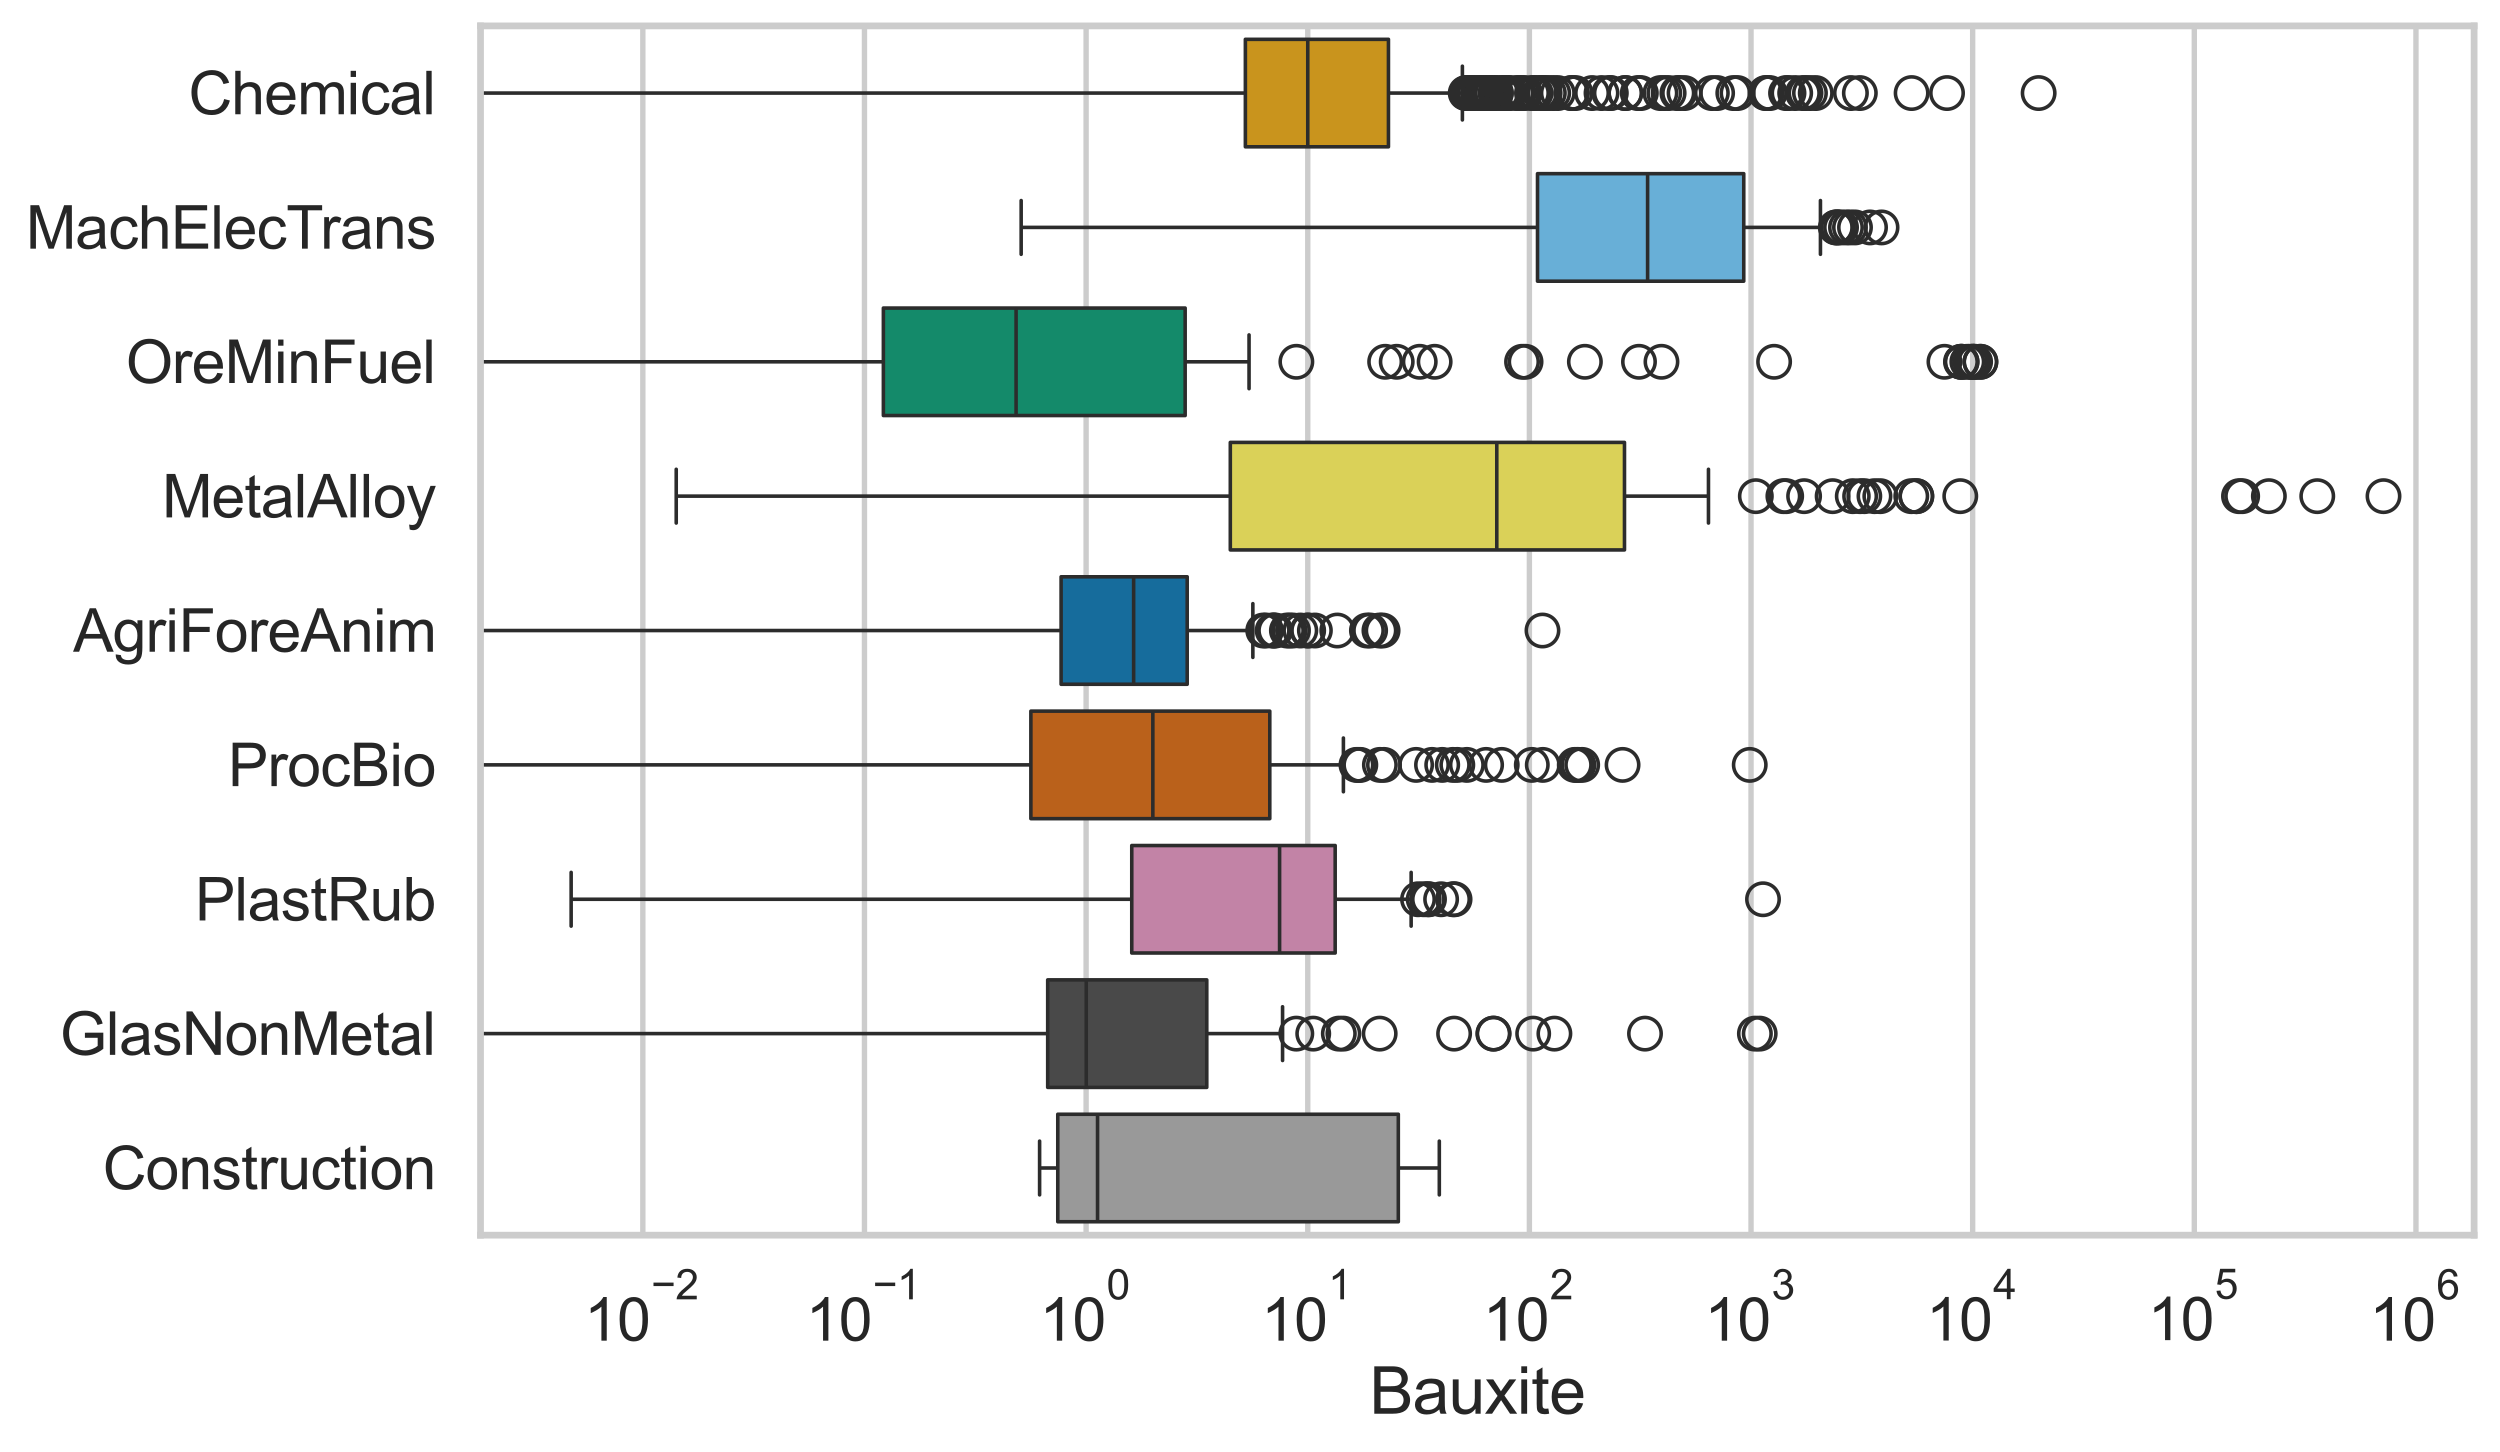 <?xml version="1.0" encoding="utf-8" standalone="no"?>
<!DOCTYPE svg PUBLIC "-//W3C//DTD SVG 1.1//EN"
  "http://www.w3.org/Graphics/SVG/1.1/DTD/svg11.dtd">
<svg xmlns:xlink="http://www.w3.org/1999/xlink" width="695.577pt" height="404.121pt" viewBox="0 0 695.577 404.121" xmlns="http://www.w3.org/2000/svg" version="1.1">
 <defs>
  <style type="text/css">*{stroke-linejoin: round; stroke-linecap: butt}</style>
 </defs>
 <g id="figure_1">
  <g id="patch_1">
   <path d="M 0 404.121 
L 695.577 404.121 
L 695.577 0 
L 0 0 
z
" style="fill: #ffffff"/>
  </g>
  <g id="axes_1">
   <g id="patch_2">
    <path d="M 133.697 343.665 
L 688.377 343.665 
L 688.377 7.2 
L 133.697 7.2 
z
" style="fill: #ffffff"/>
   </g>
   <g id="matplotlib.axis_1">
    <g id="xtick_1">
     <g id="line2d_1">
      <path d="M 178.856 343.665 
L 178.856 7.2 
" clip-path="url(#p5c5904e019)" style="fill: none; stroke: #cccccc; stroke-width: 1.5; stroke-linecap: round"/>
     </g>
     <g id="text_1">
      <!-- $\mathdefault{10^{-2}}$ -->
      <g style="fill: #262626" transform="translate(162.521 373.18) scale(0.165 -0.165)">
       <defs>
        <path id="ArialMT-31" d="M 2384 0 
L 1822 0 
L 1822 3584 
Q 1619 3391 1289 3197 
Q 959 3003 697 2906 
L 697 3450 
Q 1169 3672 1522 3987 
Q 1875 4303 2022 4600 
L 2384 4600 
L 2384 0 
z
" transform="scale(0.016)"/>
        <path id="ArialMT-30" d="M 266 2259 
Q 266 3072 433 3567 
Q 600 4063 929 4331 
Q 1259 4600 1759 4600 
Q 2128 4600 2406 4451 
Q 2684 4303 2865 4023 
Q 3047 3744 3150 3342 
Q 3253 2941 3253 2259 
Q 3253 1453 3087 958 
Q 2922 463 2592 192 
Q 2263 -78 1759 -78 
Q 1097 -78 719 397 
Q 266 969 266 2259 
z
M 844 2259 
Q 844 1131 1108 757 
Q 1372 384 1759 384 
Q 2147 384 2411 759 
Q 2675 1134 2675 2259 
Q 2675 3391 2411 3762 
Q 2147 4134 1753 4134 
Q 1366 4134 1134 3806 
Q 844 3388 844 2259 
z
" transform="scale(0.016)"/>
        <path id="ArialMT-2212" d="M 3381 1997 
L 356 1997 
L 356 2522 
L 3381 2522 
L 3381 1997 
z
" transform="scale(0.016)"/>
        <path id="ArialMT-32" d="M 3222 541 
L 3222 0 
L 194 0 
Q 188 203 259 391 
Q 375 700 629 1000 
Q 884 1300 1366 1694 
Q 2113 2306 2375 2664 
Q 2638 3022 2638 3341 
Q 2638 3675 2398 3904 
Q 2159 4134 1775 4134 
Q 1369 4134 1125 3890 
Q 881 3647 878 3216 
L 300 3275 
Q 359 3922 746 4261 
Q 1134 4600 1788 4600 
Q 2447 4600 2831 4234 
Q 3216 3869 3216 3328 
Q 3216 3053 3103 2787 
Q 2991 2522 2730 2228 
Q 2469 1934 1863 1422 
Q 1356 997 1212 845 
Q 1069 694 975 541 
L 3222 541 
z
" transform="scale(0.016)"/>
       </defs>
       <use xlink:href="#ArialMT-31" transform="translate(0 0.994)"/>
       <use xlink:href="#ArialMT-30" transform="translate(55.615 0.994)"/>
       <use xlink:href="#ArialMT-2212" transform="translate(112.973 70.688) scale(0.7)"/>
       <use xlink:href="#ArialMT-32" transform="translate(153.852 70.688) scale(0.7)"/>
      </g>
     </g>
    </g>
    <g id="xtick_2">
     <g id="line2d_2">
      <path d="M 240.522 343.665 
L 240.522 7.2 
" clip-path="url(#p5c5904e019)" style="fill: none; stroke: #cccccc; stroke-width: 1.5; stroke-linecap: round"/>
     </g>
     <g id="text_2">
      <!-- $\mathdefault{10^{-1}}$ -->
      <g style="fill: #262626" transform="translate(224.187 373.18) scale(0.165 -0.165)">
       <use xlink:href="#ArialMT-31" transform="translate(0 0.994)"/>
       <use xlink:href="#ArialMT-30" transform="translate(55.615 0.994)"/>
       <use xlink:href="#ArialMT-2212" transform="translate(112.973 70.688) scale(0.7)"/>
       <use xlink:href="#ArialMT-31" transform="translate(153.852 70.688) scale(0.7)"/>
      </g>
     </g>
    </g>
    <g id="xtick_3">
     <g id="line2d_3">
      <path d="M 302.189 343.665 
L 302.189 7.2 
" clip-path="url(#p5c5904e019)" style="fill: none; stroke: #cccccc; stroke-width: 1.5; stroke-linecap: round"/>
     </g>
     <g id="text_3">
      <!-- $\mathdefault{10^{0}}$ -->
      <g style="fill: #262626" transform="translate(289.237 373.18) scale(0.165 -0.165)">
       <use xlink:href="#ArialMT-31" transform="translate(0 0.994)"/>
       <use xlink:href="#ArialMT-30" transform="translate(55.615 0.994)"/>
       <use xlink:href="#ArialMT-30" transform="translate(112.973 70.688) scale(0.7)"/>
      </g>
     </g>
    </g>
    <g id="xtick_4">
     <g id="line2d_4">
      <path d="M 363.856 343.665 
L 363.856 7.2 
" clip-path="url(#p5c5904e019)" style="fill: none; stroke: #cccccc; stroke-width: 1.5; stroke-linecap: round"/>
     </g>
     <g id="text_4">
      <!-- $\mathdefault{10^{1}}$ -->
      <g style="fill: #262626" transform="translate(350.903 373.18) scale(0.165 -0.165)">
       <use xlink:href="#ArialMT-31" transform="translate(0 0.994)"/>
       <use xlink:href="#ArialMT-30" transform="translate(55.615 0.994)"/>
       <use xlink:href="#ArialMT-31" transform="translate(112.973 70.688) scale(0.7)"/>
      </g>
     </g>
    </g>
    <g id="xtick_5">
     <g id="line2d_5">
      <path d="M 425.523 343.665 
L 425.523 7.2 
" clip-path="url(#p5c5904e019)" style="fill: none; stroke: #cccccc; stroke-width: 1.5; stroke-linecap: round"/>
     </g>
     <g id="text_5">
      <!-- $\mathdefault{10^{2}}$ -->
      <g style="fill: #262626" transform="translate(412.57 373.18) scale(0.165 -0.165)">
       <use xlink:href="#ArialMT-31" transform="translate(0 0.994)"/>
       <use xlink:href="#ArialMT-30" transform="translate(55.615 0.994)"/>
       <use xlink:href="#ArialMT-32" transform="translate(112.973 70.688) scale(0.7)"/>
      </g>
     </g>
    </g>
    <g id="xtick_6">
     <g id="line2d_6">
      <path d="M 487.189 343.665 
L 487.189 7.2 
" clip-path="url(#p5c5904e019)" style="fill: none; stroke: #cccccc; stroke-width: 1.5; stroke-linecap: round"/>
     </g>
     <g id="text_6">
      <!-- $\mathdefault{10^{3}}$ -->
      <g style="fill: #262626" transform="translate(474.237 373.18) scale(0.165 -0.165)">
       <defs>
        <path id="ArialMT-33" d="M 269 1209 
L 831 1284 
Q 928 806 1161 595 
Q 1394 384 1728 384 
Q 2125 384 2398 659 
Q 2672 934 2672 1341 
Q 2672 1728 2419 1979 
Q 2166 2231 1775 2231 
Q 1616 2231 1378 2169 
L 1441 2663 
Q 1497 2656 1531 2656 
Q 1891 2656 2178 2843 
Q 2466 3031 2466 3422 
Q 2466 3731 2256 3934 
Q 2047 4138 1716 4138 
Q 1388 4138 1169 3931 
Q 950 3725 888 3313 
L 325 3413 
Q 428 3978 793 4289 
Q 1159 4600 1703 4600 
Q 2078 4600 2393 4439 
Q 2709 4278 2876 4000 
Q 3044 3722 3044 3409 
Q 3044 3113 2884 2869 
Q 2725 2625 2413 2481 
Q 2819 2388 3044 2092 
Q 3269 1797 3269 1353 
Q 3269 753 2831 336 
Q 2394 -81 1725 -81 
Q 1122 -81 723 278 
Q 325 638 269 1209 
z
" transform="scale(0.016)"/>
       </defs>
       <use xlink:href="#ArialMT-31" transform="translate(0 0.994)"/>
       <use xlink:href="#ArialMT-30" transform="translate(55.615 0.994)"/>
       <use xlink:href="#ArialMT-33" transform="translate(112.973 70.688) scale(0.7)"/>
      </g>
     </g>
    </g>
    <g id="xtick_7">
     <g id="line2d_7">
      <path d="M 548.856 343.665 
L 548.856 7.2 
" clip-path="url(#p5c5904e019)" style="fill: none; stroke: #cccccc; stroke-width: 1.5; stroke-linecap: round"/>
     </g>
     <g id="text_7">
      <!-- $\mathdefault{10^{4}}$ -->
      <g style="fill: #262626" transform="translate(535.904 373.015) scale(0.165 -0.165)">
       <defs>
        <path id="ArialMT-34" d="M 2069 0 
L 2069 1097 
L 81 1097 
L 81 1613 
L 2172 4581 
L 2631 4581 
L 2631 1613 
L 3250 1613 
L 3250 1097 
L 2631 1097 
L 2631 0 
L 2069 0 
z
M 2069 1613 
L 2069 3678 
L 634 1613 
L 2069 1613 
z
" transform="scale(0.016)"/>
       </defs>
       <use xlink:href="#ArialMT-31" transform="translate(0 0.202)"/>
       <use xlink:href="#ArialMT-30" transform="translate(55.615 0.202)"/>
       <use xlink:href="#ArialMT-34" transform="translate(112.973 69.895) scale(0.7)"/>
      </g>
     </g>
    </g>
    <g id="xtick_8">
     <g id="line2d_8">
      <path d="M 610.523 343.665 
L 610.523 7.2 
" clip-path="url(#p5c5904e019)" style="fill: none; stroke: #cccccc; stroke-width: 1.5; stroke-linecap: round"/>
     </g>
     <g id="text_8">
      <!-- $\mathdefault{10^{5}}$ -->
      <g style="fill: #262626" transform="translate(597.571 373.015) scale(0.165 -0.165)">
       <defs>
        <path id="ArialMT-35" d="M 266 1200 
L 856 1250 
Q 922 819 1161 601 
Q 1400 384 1738 384 
Q 2144 384 2425 690 
Q 2706 997 2706 1503 
Q 2706 1984 2436 2262 
Q 2166 2541 1728 2541 
Q 1456 2541 1237 2417 
Q 1019 2294 894 2097 
L 366 2166 
L 809 4519 
L 3088 4519 
L 3088 3981 
L 1259 3981 
L 1013 2750 
Q 1425 3038 1878 3038 
Q 2478 3038 2890 2622 
Q 3303 2206 3303 1553 
Q 3303 931 2941 478 
Q 2500 -78 1738 -78 
Q 1113 -78 717 272 
Q 322 622 266 1200 
z
" transform="scale(0.016)"/>
       </defs>
       <use xlink:href="#ArialMT-31" transform="translate(0 0.88)"/>
       <use xlink:href="#ArialMT-30" transform="translate(55.615 0.88)"/>
       <use xlink:href="#ArialMT-35" transform="translate(112.973 70.573) scale(0.7)"/>
      </g>
     </g>
    </g>
    <g id="xtick_9">
     <g id="line2d_9">
      <path d="M 672.19 343.665 
L 672.19 7.2 
" clip-path="url(#p5c5904e019)" style="fill: none; stroke: #cccccc; stroke-width: 1.5; stroke-linecap: round"/>
     </g>
     <g id="text_9">
      <!-- $\mathdefault{10^{6}}$ -->
      <g style="fill: #262626" transform="translate(659.237 373.18) scale(0.165 -0.165)">
       <defs>
        <path id="ArialMT-36" d="M 3184 3459 
L 2625 3416 
Q 2550 3747 2413 3897 
Q 2184 4138 1850 4138 
Q 1581 4138 1378 3988 
Q 1113 3794 959 3422 
Q 806 3050 800 2363 
Q 1003 2672 1297 2822 
Q 1591 2972 1913 2972 
Q 2475 2972 2870 2558 
Q 3266 2144 3266 1488 
Q 3266 1056 3080 686 
Q 2894 316 2569 119 
Q 2244 -78 1831 -78 
Q 1128 -78 684 439 
Q 241 956 241 2144 
Q 241 3472 731 4075 
Q 1159 4600 1884 4600 
Q 2425 4600 2770 4297 
Q 3116 3994 3184 3459 
z
M 888 1484 
Q 888 1194 1011 928 
Q 1134 663 1356 523 
Q 1578 384 1822 384 
Q 2178 384 2434 671 
Q 2691 959 2691 1453 
Q 2691 1928 2437 2201 
Q 2184 2475 1800 2475 
Q 1419 2475 1153 2201 
Q 888 1928 888 1484 
z
" transform="scale(0.016)"/>
       </defs>
       <use xlink:href="#ArialMT-31" transform="translate(0 0.994)"/>
       <use xlink:href="#ArialMT-30" transform="translate(55.615 0.994)"/>
       <use xlink:href="#ArialMT-36" transform="translate(112.973 70.688) scale(0.7)"/>
      </g>
     </g>
    </g>
    <g id="xtick_10"/>
    <g id="xtick_11"/>
    <g id="xtick_12"/>
    <g id="xtick_13"/>
    <g id="xtick_14"/>
    <g id="xtick_15"/>
    <g id="xtick_16"/>
    <g id="xtick_17"/>
    <g id="xtick_18"/>
    <g id="xtick_19"/>
    <g id="xtick_20"/>
    <g id="xtick_21"/>
    <g id="xtick_22"/>
    <g id="xtick_23"/>
    <g id="xtick_24"/>
    <g id="xtick_25"/>
    <g id="xtick_26"/>
    <g id="xtick_27"/>
    <g id="xtick_28"/>
    <g id="xtick_29"/>
    <g id="xtick_30"/>
    <g id="xtick_31"/>
    <g id="xtick_32"/>
    <g id="xtick_33"/>
    <g id="xtick_34"/>
    <g id="xtick_35"/>
    <g id="xtick_36"/>
    <g id="xtick_37"/>
    <g id="xtick_38"/>
    <g id="xtick_39"/>
    <g id="xtick_40"/>
    <g id="xtick_41"/>
    <g id="xtick_42"/>
    <g id="xtick_43"/>
    <g id="xtick_44"/>
    <g id="xtick_45"/>
    <g id="xtick_46"/>
    <g id="xtick_47"/>
    <g id="xtick_48"/>
    <g id="xtick_49"/>
    <g id="xtick_50"/>
    <g id="xtick_51"/>
    <g id="xtick_52"/>
    <g id="xtick_53"/>
    <g id="xtick_54"/>
    <g id="xtick_55"/>
    <g id="xtick_56"/>
    <g id="xtick_57"/>
    <g id="xtick_58"/>
    <g id="xtick_59"/>
    <g id="xtick_60"/>
    <g id="xtick_61"/>
    <g id="xtick_62"/>
    <g id="xtick_63"/>
    <g id="xtick_64"/>
    <g id="xtick_65"/>
    <g id="xtick_66"/>
    <g id="xtick_67"/>
    <g id="xtick_68"/>
    <g id="xtick_69"/>
    <g id="xtick_70"/>
    <g id="xtick_71"/>
    <g id="xtick_72"/>
    <g id="xtick_73"/>
    <g id="xtick_74"/>
    <g id="xtick_75"/>
    <g id="xtick_76"/>
    <g id="xtick_77"/>
    <g id="xtick_78"/>
    <g id="xtick_79"/>
    <g id="xtick_80"/>
    <g id="xtick_81"/>
    <g id="text_10">
     <!-- Bauxite -->
     <g style="fill: #262626" transform="translate(381.019 393.344) scale(0.18 -0.18)">
      <defs>
       <path id="ArialMT-42" d="M 469 0 
L 469 4581 
L 2188 4581 
Q 2713 4581 3030 4442 
Q 3347 4303 3526 4014 
Q 3706 3725 3706 3409 
Q 3706 3116 3547 2856 
Q 3388 2597 3066 2438 
Q 3481 2316 3704 2022 
Q 3928 1728 3928 1328 
Q 3928 1006 3792 729 
Q 3656 453 3456 303 
Q 3256 153 2954 76 
Q 2653 0 2216 0 
L 469 0 
z
M 1075 2656 
L 2066 2656 
Q 2469 2656 2644 2709 
Q 2875 2778 2992 2937 
Q 3109 3097 3109 3338 
Q 3109 3566 3000 3739 
Q 2891 3913 2687 3977 
Q 2484 4041 1991 4041 
L 1075 4041 
L 1075 2656 
z
M 1075 541 
L 2216 541 
Q 2509 541 2628 563 
Q 2838 600 2978 687 
Q 3119 775 3209 942 
Q 3300 1109 3300 1328 
Q 3300 1584 3169 1773 
Q 3038 1963 2805 2039 
Q 2572 2116 2134 2116 
L 1075 2116 
L 1075 541 
z
" transform="scale(0.016)"/>
       <path id="ArialMT-61" d="M 2588 409 
Q 2275 144 1986 34 
Q 1697 -75 1366 -75 
Q 819 -75 525 192 
Q 231 459 231 875 
Q 231 1119 342 1320 
Q 453 1522 633 1644 
Q 813 1766 1038 1828 
Q 1203 1872 1538 1913 
Q 2219 1994 2541 2106 
Q 2544 2222 2544 2253 
Q 2544 2597 2384 2738 
Q 2169 2928 1744 2928 
Q 1347 2928 1158 2789 
Q 969 2650 878 2297 
L 328 2372 
Q 403 2725 575 2942 
Q 747 3159 1072 3276 
Q 1397 3394 1825 3394 
Q 2250 3394 2515 3294 
Q 2781 3194 2906 3042 
Q 3031 2891 3081 2659 
Q 3109 2516 3109 2141 
L 3109 1391 
Q 3109 606 3145 398 
Q 3181 191 3288 0 
L 2700 0 
Q 2613 175 2588 409 
z
M 2541 1666 
Q 2234 1541 1622 1453 
Q 1275 1403 1131 1340 
Q 988 1278 909 1158 
Q 831 1038 831 891 
Q 831 666 1001 516 
Q 1172 366 1500 366 
Q 1825 366 2078 508 
Q 2331 650 2450 897 
Q 2541 1088 2541 1459 
L 2541 1666 
z
" transform="scale(0.016)"/>
       <path id="ArialMT-75" d="M 2597 0 
L 2597 488 
Q 2209 -75 1544 -75 
Q 1250 -75 995 37 
Q 741 150 617 320 
Q 494 491 444 738 
Q 409 903 409 1263 
L 409 3319 
L 972 3319 
L 972 1478 
Q 972 1038 1006 884 
Q 1059 663 1231 536 
Q 1403 409 1656 409 
Q 1909 409 2131 539 
Q 2353 669 2445 892 
Q 2538 1116 2538 1541 
L 2538 3319 
L 3100 3319 
L 3100 0 
L 2597 0 
z
" transform="scale(0.016)"/>
       <path id="ArialMT-78" d="M 47 0 
L 1259 1725 
L 138 3319 
L 841 3319 
L 1350 2541 
Q 1494 2319 1581 2169 
Q 1719 2375 1834 2534 
L 2394 3319 
L 3066 3319 
L 1919 1756 
L 3153 0 
L 2463 0 
L 1781 1031 
L 1600 1309 
L 728 0 
L 47 0 
z
" transform="scale(0.016)"/>
       <path id="ArialMT-69" d="M 425 3934 
L 425 4581 
L 988 4581 
L 988 3934 
L 425 3934 
z
M 425 0 
L 425 3319 
L 988 3319 
L 988 0 
L 425 0 
z
" transform="scale(0.016)"/>
       <path id="ArialMT-74" d="M 1650 503 
L 1731 6 
Q 1494 -44 1306 -44 
Q 1000 -44 831 53 
Q 663 150 594 308 
Q 525 466 525 972 
L 525 2881 
L 113 2881 
L 113 3319 
L 525 3319 
L 525 4141 
L 1084 4478 
L 1084 3319 
L 1650 3319 
L 1650 2881 
L 1084 2881 
L 1084 941 
Q 1084 700 1114 631 
Q 1144 563 1211 522 
Q 1278 481 1403 481 
Q 1497 481 1650 503 
z
" transform="scale(0.016)"/>
       <path id="ArialMT-65" d="M 2694 1069 
L 3275 997 
Q 3138 488 2766 206 
Q 2394 -75 1816 -75 
Q 1088 -75 661 373 
Q 234 822 234 1631 
Q 234 2469 665 2931 
Q 1097 3394 1784 3394 
Q 2450 3394 2872 2941 
Q 3294 2488 3294 1666 
Q 3294 1616 3291 1516 
L 816 1516 
Q 847 969 1125 678 
Q 1403 388 1819 388 
Q 2128 388 2347 550 
Q 2566 713 2694 1069 
z
M 847 1978 
L 2700 1978 
Q 2663 2397 2488 2606 
Q 2219 2931 1791 2931 
Q 1403 2931 1139 2672 
Q 875 2413 847 1978 
z
" transform="scale(0.016)"/>
      </defs>
      <use xlink:href="#ArialMT-42"/>
      <use xlink:href="#ArialMT-61" transform="translate(66.699 0)"/>
      <use xlink:href="#ArialMT-75" transform="translate(122.314 0)"/>
      <use xlink:href="#ArialMT-78" transform="translate(177.93 0)"/>
      <use xlink:href="#ArialMT-69" transform="translate(227.93 0)"/>
      <use xlink:href="#ArialMT-74" transform="translate(250.146 0)"/>
      <use xlink:href="#ArialMT-65" transform="translate(277.93 0)"/>
     </g>
    </g>
   </g>
   <g id="matplotlib.axis_2">
    <g id="ytick_1">
     <g id="text_11">
      <!-- Chemical -->
      <g style="fill: #262626" transform="translate(52.428 31.798) scale(0.165 -0.165)">
       <defs>
        <path id="ArialMT-43" d="M 3763 1606 
L 4369 1453 
Q 4178 706 3683 314 
Q 3188 -78 2472 -78 
Q 1731 -78 1267 223 
Q 803 525 561 1097 
Q 319 1669 319 2325 
Q 319 3041 592 3573 
Q 866 4106 1370 4382 
Q 1875 4659 2481 4659 
Q 3169 4659 3637 4309 
Q 4106 3959 4291 3325 
L 3694 3184 
Q 3534 3684 3231 3912 
Q 2928 4141 2469 4141 
Q 1941 4141 1586 3887 
Q 1231 3634 1087 3207 
Q 944 2781 944 2328 
Q 944 1744 1114 1308 
Q 1284 872 1643 656 
Q 2003 441 2422 441 
Q 2931 441 3284 734 
Q 3638 1028 3763 1606 
z
" transform="scale(0.016)"/>
        <path id="ArialMT-68" d="M 422 0 
L 422 4581 
L 984 4581 
L 984 2938 
Q 1378 3394 1978 3394 
Q 2347 3394 2619 3248 
Q 2891 3103 3008 2847 
Q 3125 2591 3125 2103 
L 3125 0 
L 2563 0 
L 2563 2103 
Q 2563 2525 2380 2717 
Q 2197 2909 1863 2909 
Q 1613 2909 1392 2779 
Q 1172 2650 1078 2428 
Q 984 2206 984 1816 
L 984 0 
L 422 0 
z
" transform="scale(0.016)"/>
        <path id="ArialMT-6d" d="M 422 0 
L 422 3319 
L 925 3319 
L 925 2853 
Q 1081 3097 1340 3245 
Q 1600 3394 1931 3394 
Q 2300 3394 2536 3241 
Q 2772 3088 2869 2813 
Q 3263 3394 3894 3394 
Q 4388 3394 4653 3120 
Q 4919 2847 4919 2278 
L 4919 0 
L 4359 0 
L 4359 2091 
Q 4359 2428 4304 2576 
Q 4250 2725 4106 2815 
Q 3963 2906 3769 2906 
Q 3419 2906 3187 2673 
Q 2956 2441 2956 1928 
L 2956 0 
L 2394 0 
L 2394 2156 
Q 2394 2531 2256 2718 
Q 2119 2906 1806 2906 
Q 1569 2906 1367 2781 
Q 1166 2656 1075 2415 
Q 984 2175 984 1722 
L 984 0 
L 422 0 
z
" transform="scale(0.016)"/>
        <path id="ArialMT-63" d="M 2588 1216 
L 3141 1144 
Q 3050 572 2676 248 
Q 2303 -75 1759 -75 
Q 1078 -75 664 370 
Q 250 816 250 1647 
Q 250 2184 428 2587 
Q 606 2991 970 3192 
Q 1334 3394 1763 3394 
Q 2303 3394 2647 3120 
Q 2991 2847 3088 2344 
L 2541 2259 
Q 2463 2594 2264 2762 
Q 2066 2931 1784 2931 
Q 1359 2931 1093 2626 
Q 828 2322 828 1663 
Q 828 994 1084 691 
Q 1341 388 1753 388 
Q 2084 388 2306 591 
Q 2528 794 2588 1216 
z
" transform="scale(0.016)"/>
        <path id="ArialMT-6c" d="M 409 0 
L 409 4581 
L 972 4581 
L 972 0 
L 409 0 
z
" transform="scale(0.016)"/>
       </defs>
       <use xlink:href="#ArialMT-43"/>
       <use xlink:href="#ArialMT-68" transform="translate(72.217 0)"/>
       <use xlink:href="#ArialMT-65" transform="translate(127.832 0)"/>
       <use xlink:href="#ArialMT-6d" transform="translate(183.447 0)"/>
       <use xlink:href="#ArialMT-69" transform="translate(266.748 0)"/>
       <use xlink:href="#ArialMT-63" transform="translate(288.965 0)"/>
       <use xlink:href="#ArialMT-61" transform="translate(338.965 0)"/>
       <use xlink:href="#ArialMT-6c" transform="translate(394.58 0)"/>
      </g>
     </g>
    </g>
    <g id="ytick_2">
     <g id="text_12">
      <!-- MachElecTrans -->
      <g style="fill: #262626" transform="translate(7.2 69.183) scale(0.165 -0.165)">
       <defs>
        <path id="ArialMT-4d" d="M 475 0 
L 475 4581 
L 1388 4581 
L 2472 1338 
Q 2622 884 2691 659 
Q 2769 909 2934 1394 
L 4031 4581 
L 4847 4581 
L 4847 0 
L 4263 0 
L 4263 3834 
L 2931 0 
L 2384 0 
L 1059 3900 
L 1059 0 
L 475 0 
z
" transform="scale(0.016)"/>
        <path id="ArialMT-45" d="M 506 0 
L 506 4581 
L 3819 4581 
L 3819 4041 
L 1113 4041 
L 1113 2638 
L 3647 2638 
L 3647 2100 
L 1113 2100 
L 1113 541 
L 3925 541 
L 3925 0 
L 506 0 
z
" transform="scale(0.016)"/>
        <path id="ArialMT-54" d="M 1659 0 
L 1659 4041 
L 150 4041 
L 150 4581 
L 3781 4581 
L 3781 4041 
L 2266 4041 
L 2266 0 
L 1659 0 
z
" transform="scale(0.016)"/>
        <path id="ArialMT-72" d="M 416 0 
L 416 3319 
L 922 3319 
L 922 2816 
Q 1116 3169 1280 3281 
Q 1444 3394 1641 3394 
Q 1925 3394 2219 3213 
L 2025 2691 
Q 1819 2813 1613 2813 
Q 1428 2813 1281 2702 
Q 1134 2591 1072 2394 
Q 978 2094 978 1738 
L 978 0 
L 416 0 
z
" transform="scale(0.016)"/>
        <path id="ArialMT-6e" d="M 422 0 
L 422 3319 
L 928 3319 
L 928 2847 
Q 1294 3394 1984 3394 
Q 2284 3394 2536 3286 
Q 2788 3178 2913 3003 
Q 3038 2828 3088 2588 
Q 3119 2431 3119 2041 
L 3119 0 
L 2556 0 
L 2556 2019 
Q 2556 2363 2490 2533 
Q 2425 2703 2258 2804 
Q 2091 2906 1866 2906 
Q 1506 2906 1245 2678 
Q 984 2450 984 1813 
L 984 0 
L 422 0 
z
" transform="scale(0.016)"/>
        <path id="ArialMT-73" d="M 197 991 
L 753 1078 
Q 800 744 1014 566 
Q 1228 388 1613 388 
Q 2000 388 2187 545 
Q 2375 703 2375 916 
Q 2375 1106 2209 1216 
Q 2094 1291 1634 1406 
Q 1016 1563 777 1677 
Q 538 1791 414 1992 
Q 291 2194 291 2438 
Q 291 2659 392 2848 
Q 494 3038 669 3163 
Q 800 3259 1026 3326 
Q 1253 3394 1513 3394 
Q 1903 3394 2198 3281 
Q 2494 3169 2634 2976 
Q 2775 2784 2828 2463 
L 2278 2388 
Q 2241 2644 2061 2787 
Q 1881 2931 1553 2931 
Q 1166 2931 1000 2803 
Q 834 2675 834 2503 
Q 834 2394 903 2306 
Q 972 2216 1119 2156 
Q 1203 2125 1616 2013 
Q 2213 1853 2448 1751 
Q 2684 1650 2818 1456 
Q 2953 1263 2953 975 
Q 2953 694 2789 445 
Q 2625 197 2315 61 
Q 2006 -75 1616 -75 
Q 969 -75 630 194 
Q 291 463 197 991 
z
" transform="scale(0.016)"/>
       </defs>
       <use xlink:href="#ArialMT-4d"/>
       <use xlink:href="#ArialMT-61" transform="translate(83.301 0)"/>
       <use xlink:href="#ArialMT-63" transform="translate(138.916 0)"/>
       <use xlink:href="#ArialMT-68" transform="translate(188.916 0)"/>
       <use xlink:href="#ArialMT-45" transform="translate(244.531 0)"/>
       <use xlink:href="#ArialMT-6c" transform="translate(311.23 0)"/>
       <use xlink:href="#ArialMT-65" transform="translate(333.447 0)"/>
       <use xlink:href="#ArialMT-63" transform="translate(389.062 0)"/>
       <use xlink:href="#ArialMT-54" transform="translate(439.062 0)"/>
       <use xlink:href="#ArialMT-72" transform="translate(496.396 0)"/>
       <use xlink:href="#ArialMT-61" transform="translate(529.697 0)"/>
       <use xlink:href="#ArialMT-6e" transform="translate(585.312 0)"/>
       <use xlink:href="#ArialMT-73" transform="translate(640.928 0)"/>
      </g>
     </g>
    </g>
    <g id="ytick_3">
     <g id="text_13">
      <!-- OreMinFuel -->
      <g style="fill: #262626" transform="translate(35.013 106.568) scale(0.165 -0.165)">
       <defs>
        <path id="ArialMT-4f" d="M 309 2231 
Q 309 3372 921 4017 
Q 1534 4663 2503 4663 
Q 3138 4663 3647 4359 
Q 4156 4056 4423 3514 
Q 4691 2972 4691 2284 
Q 4691 1588 4409 1038 
Q 4128 488 3612 205 
Q 3097 -78 2500 -78 
Q 1853 -78 1343 234 
Q 834 547 571 1087 
Q 309 1628 309 2231 
z
M 934 2222 
Q 934 1394 1379 917 
Q 1825 441 2497 441 
Q 3181 441 3623 922 
Q 4066 1403 4066 2288 
Q 4066 2847 3877 3264 
Q 3688 3681 3323 3911 
Q 2959 4141 2506 4141 
Q 1863 4141 1398 3698 
Q 934 3256 934 2222 
z
" transform="scale(0.016)"/>
        <path id="ArialMT-46" d="M 525 0 
L 525 4581 
L 3616 4581 
L 3616 4041 
L 1131 4041 
L 1131 2622 
L 3281 2622 
L 3281 2081 
L 1131 2081 
L 1131 0 
L 525 0 
z
" transform="scale(0.016)"/>
       </defs>
       <use xlink:href="#ArialMT-4f"/>
       <use xlink:href="#ArialMT-72" transform="translate(77.783 0)"/>
       <use xlink:href="#ArialMT-65" transform="translate(111.084 0)"/>
       <use xlink:href="#ArialMT-4d" transform="translate(166.699 0)"/>
       <use xlink:href="#ArialMT-69" transform="translate(250 0)"/>
       <use xlink:href="#ArialMT-6e" transform="translate(272.217 0)"/>
       <use xlink:href="#ArialMT-46" transform="translate(327.832 0)"/>
       <use xlink:href="#ArialMT-75" transform="translate(388.916 0)"/>
       <use xlink:href="#ArialMT-65" transform="translate(444.531 0)"/>
       <use xlink:href="#ArialMT-6c" transform="translate(500.146 0)"/>
      </g>
     </g>
    </g>
    <g id="ytick_4">
     <g id="text_14">
      <!-- MetalAlloy -->
      <g style="fill: #262626" transform="translate(45.088 143.953) scale(0.165 -0.165)">
       <defs>
        <path id="ArialMT-41" d="M -9 0 
L 1750 4581 
L 2403 4581 
L 4278 0 
L 3588 0 
L 3053 1388 
L 1138 1388 
L 634 0 
L -9 0 
z
M 1313 1881 
L 2866 1881 
L 2388 3150 
Q 2169 3728 2063 4100 
Q 1975 3659 1816 3225 
L 1313 1881 
z
" transform="scale(0.016)"/>
        <path id="ArialMT-6f" d="M 213 1659 
Q 213 2581 725 3025 
Q 1153 3394 1769 3394 
Q 2453 3394 2887 2945 
Q 3322 2497 3322 1706 
Q 3322 1066 3130 698 
Q 2938 331 2570 128 
Q 2203 -75 1769 -75 
Q 1072 -75 642 372 
Q 213 819 213 1659 
z
M 791 1659 
Q 791 1022 1069 705 
Q 1347 388 1769 388 
Q 2188 388 2466 706 
Q 2744 1025 2744 1678 
Q 2744 2294 2464 2611 
Q 2184 2928 1769 2928 
Q 1347 2928 1069 2612 
Q 791 2297 791 1659 
z
" transform="scale(0.016)"/>
        <path id="ArialMT-79" d="M 397 -1278 
L 334 -750 
Q 519 -800 656 -800 
Q 844 -800 956 -737 
Q 1069 -675 1141 -563 
Q 1194 -478 1313 -144 
Q 1328 -97 1363 -6 
L 103 3319 
L 709 3319 
L 1400 1397 
Q 1534 1031 1641 628 
Q 1738 1016 1872 1384 
L 2581 3319 
L 3144 3319 
L 1881 -56 
Q 1678 -603 1566 -809 
Q 1416 -1088 1222 -1217 
Q 1028 -1347 759 -1347 
Q 597 -1347 397 -1278 
z
" transform="scale(0.016)"/>
       </defs>
       <use xlink:href="#ArialMT-4d"/>
       <use xlink:href="#ArialMT-65" transform="translate(83.301 0)"/>
       <use xlink:href="#ArialMT-74" transform="translate(138.916 0)"/>
       <use xlink:href="#ArialMT-61" transform="translate(166.699 0)"/>
       <use xlink:href="#ArialMT-6c" transform="translate(222.314 0)"/>
       <use xlink:href="#ArialMT-41" transform="translate(244.531 0)"/>
       <use xlink:href="#ArialMT-6c" transform="translate(311.23 0)"/>
       <use xlink:href="#ArialMT-6c" transform="translate(333.447 0)"/>
       <use xlink:href="#ArialMT-6f" transform="translate(355.664 0)"/>
       <use xlink:href="#ArialMT-79" transform="translate(411.279 0)"/>
      </g>
     </g>
    </g>
    <g id="ytick_5">
     <g id="text_15">
      <!-- AgriForeAnim -->
      <g style="fill: #262626" transform="translate(20.341 181.337) scale(0.165 -0.165)">
       <defs>
        <path id="ArialMT-67" d="M 319 -275 
L 866 -356 
Q 900 -609 1056 -725 
Q 1266 -881 1628 -881 
Q 2019 -881 2231 -725 
Q 2444 -569 2519 -288 
Q 2563 -116 2559 434 
Q 2191 0 1641 0 
Q 956 0 581 494 
Q 206 988 206 1678 
Q 206 2153 378 2554 
Q 550 2956 876 3175 
Q 1203 3394 1644 3394 
Q 2231 3394 2613 2919 
L 2613 3319 
L 3131 3319 
L 3131 450 
Q 3131 -325 2973 -648 
Q 2816 -972 2473 -1159 
Q 2131 -1347 1631 -1347 
Q 1038 -1347 672 -1080 
Q 306 -813 319 -275 
z
M 784 1719 
Q 784 1066 1043 766 
Q 1303 466 1694 466 
Q 2081 466 2343 764 
Q 2606 1063 2606 1700 
Q 2606 2309 2336 2618 
Q 2066 2928 1684 2928 
Q 1309 2928 1046 2623 
Q 784 2319 784 1719 
z
" transform="scale(0.016)"/>
       </defs>
       <use xlink:href="#ArialMT-41"/>
       <use xlink:href="#ArialMT-67" transform="translate(66.699 0)"/>
       <use xlink:href="#ArialMT-72" transform="translate(122.314 0)"/>
       <use xlink:href="#ArialMT-69" transform="translate(155.615 0)"/>
       <use xlink:href="#ArialMT-46" transform="translate(177.832 0)"/>
       <use xlink:href="#ArialMT-6f" transform="translate(238.916 0)"/>
       <use xlink:href="#ArialMT-72" transform="translate(294.531 0)"/>
       <use xlink:href="#ArialMT-65" transform="translate(327.832 0)"/>
       <use xlink:href="#ArialMT-41" transform="translate(383.447 0)"/>
       <use xlink:href="#ArialMT-6e" transform="translate(450.146 0)"/>
       <use xlink:href="#ArialMT-69" transform="translate(505.762 0)"/>
       <use xlink:href="#ArialMT-6d" transform="translate(527.979 0)"/>
      </g>
     </g>
    </g>
    <g id="ytick_6">
     <g id="text_16">
      <!-- ProcBio -->
      <g style="fill: #262626" transform="translate(63.424 218.722) scale(0.165 -0.165)">
       <defs>
        <path id="ArialMT-50" d="M 494 0 
L 494 4581 
L 2222 4581 
Q 2678 4581 2919 4538 
Q 3256 4481 3484 4323 
Q 3713 4166 3852 3881 
Q 3991 3597 3991 3256 
Q 3991 2672 3619 2267 
Q 3247 1863 2275 1863 
L 1100 1863 
L 1100 0 
L 494 0 
z
M 1100 2403 
L 2284 2403 
Q 2872 2403 3119 2622 
Q 3366 2841 3366 3238 
Q 3366 3525 3220 3729 
Q 3075 3934 2838 4000 
Q 2684 4041 2272 4041 
L 1100 4041 
L 1100 2403 
z
" transform="scale(0.016)"/>
       </defs>
       <use xlink:href="#ArialMT-50"/>
       <use xlink:href="#ArialMT-72" transform="translate(66.699 0)"/>
       <use xlink:href="#ArialMT-6f" transform="translate(100 0)"/>
       <use xlink:href="#ArialMT-63" transform="translate(155.615 0)"/>
       <use xlink:href="#ArialMT-42" transform="translate(205.615 0)"/>
       <use xlink:href="#ArialMT-69" transform="translate(272.314 0)"/>
       <use xlink:href="#ArialMT-6f" transform="translate(294.531 0)"/>
      </g>
     </g>
    </g>
    <g id="ytick_7">
     <g id="text_17">
      <!-- PlastRub -->
      <g style="fill: #262626" transform="translate(54.248 256.107) scale(0.165 -0.165)">
       <defs>
        <path id="ArialMT-52" d="M 503 0 
L 503 4581 
L 2534 4581 
Q 3147 4581 3465 4457 
Q 3784 4334 3975 4021 
Q 4166 3709 4166 3331 
Q 4166 2844 3850 2509 
Q 3534 2175 2875 2084 
Q 3116 1969 3241 1856 
Q 3506 1613 3744 1247 
L 4541 0 
L 3778 0 
L 3172 953 
Q 2906 1366 2734 1584 
Q 2563 1803 2427 1890 
Q 2291 1978 2150 2013 
Q 2047 2034 1813 2034 
L 1109 2034 
L 1109 0 
L 503 0 
z
M 1109 2559 
L 2413 2559 
Q 2828 2559 3062 2645 
Q 3297 2731 3419 2920 
Q 3541 3109 3541 3331 
Q 3541 3656 3305 3865 
Q 3069 4075 2559 4075 
L 1109 4075 
L 1109 2559 
z
" transform="scale(0.016)"/>
        <path id="ArialMT-62" d="M 941 0 
L 419 0 
L 419 4581 
L 981 4581 
L 981 2947 
Q 1338 3394 1891 3394 
Q 2197 3394 2470 3270 
Q 2744 3147 2920 2923 
Q 3097 2700 3197 2384 
Q 3297 2069 3297 1709 
Q 3297 856 2875 390 
Q 2453 -75 1863 -75 
Q 1275 -75 941 416 
L 941 0 
z
M 934 1684 
Q 934 1088 1097 822 
Q 1363 388 1816 388 
Q 2184 388 2453 708 
Q 2722 1028 2722 1663 
Q 2722 2313 2464 2622 
Q 2206 2931 1841 2931 
Q 1472 2931 1203 2611 
Q 934 2291 934 1684 
z
" transform="scale(0.016)"/>
       </defs>
       <use xlink:href="#ArialMT-50"/>
       <use xlink:href="#ArialMT-6c" transform="translate(66.699 0)"/>
       <use xlink:href="#ArialMT-61" transform="translate(88.916 0)"/>
       <use xlink:href="#ArialMT-73" transform="translate(144.531 0)"/>
       <use xlink:href="#ArialMT-74" transform="translate(194.531 0)"/>
       <use xlink:href="#ArialMT-52" transform="translate(222.314 0)"/>
       <use xlink:href="#ArialMT-75" transform="translate(294.531 0)"/>
       <use xlink:href="#ArialMT-62" transform="translate(350.146 0)"/>
      </g>
     </g>
    </g>
    <g id="ytick_8">
     <g id="text_18">
      <!-- GlasNonMetal -->
      <g style="fill: #262626" transform="translate(16.659 293.492) scale(0.165 -0.165)">
       <defs>
        <path id="ArialMT-47" d="M 2638 1797 
L 2638 2334 
L 4578 2338 
L 4578 638 
Q 4131 281 3656 101 
Q 3181 -78 2681 -78 
Q 2006 -78 1454 211 
Q 903 500 622 1047 
Q 341 1594 341 2269 
Q 341 2938 620 3517 
Q 900 4097 1425 4378 
Q 1950 4659 2634 4659 
Q 3131 4659 3532 4498 
Q 3934 4338 4162 4050 
Q 4391 3763 4509 3300 
L 3963 3150 
Q 3859 3500 3706 3700 
Q 3553 3900 3268 4020 
Q 2984 4141 2638 4141 
Q 2222 4141 1919 4014 
Q 1616 3888 1430 3681 
Q 1244 3475 1141 3228 
Q 966 2803 966 2306 
Q 966 1694 1177 1281 
Q 1388 869 1791 669 
Q 2194 469 2647 469 
Q 3041 469 3416 620 
Q 3791 772 3984 944 
L 3984 1797 
L 2638 1797 
z
" transform="scale(0.016)"/>
        <path id="ArialMT-4e" d="M 488 0 
L 488 4581 
L 1109 4581 
L 3516 984 
L 3516 4581 
L 4097 4581 
L 4097 0 
L 3475 0 
L 1069 3600 
L 1069 0 
L 488 0 
z
" transform="scale(0.016)"/>
       </defs>
       <use xlink:href="#ArialMT-47"/>
       <use xlink:href="#ArialMT-6c" transform="translate(77.783 0)"/>
       <use xlink:href="#ArialMT-61" transform="translate(100 0)"/>
       <use xlink:href="#ArialMT-73" transform="translate(155.615 0)"/>
       <use xlink:href="#ArialMT-4e" transform="translate(205.615 0)"/>
       <use xlink:href="#ArialMT-6f" transform="translate(277.832 0)"/>
       <use xlink:href="#ArialMT-6e" transform="translate(333.447 0)"/>
       <use xlink:href="#ArialMT-4d" transform="translate(389.062 0)"/>
       <use xlink:href="#ArialMT-65" transform="translate(472.363 0)"/>
       <use xlink:href="#ArialMT-74" transform="translate(527.979 0)"/>
       <use xlink:href="#ArialMT-61" transform="translate(555.762 0)"/>
       <use xlink:href="#ArialMT-6c" transform="translate(611.377 0)"/>
      </g>
     </g>
    </g>
    <g id="ytick_9">
     <g id="text_19">
      <!-- Construction -->
      <g style="fill: #262626" transform="translate(28.575 330.877) scale(0.165 -0.165)">
       <use xlink:href="#ArialMT-43"/>
       <use xlink:href="#ArialMT-6f" transform="translate(72.217 0)"/>
       <use xlink:href="#ArialMT-6e" transform="translate(127.832 0)"/>
       <use xlink:href="#ArialMT-73" transform="translate(183.447 0)"/>
       <use xlink:href="#ArialMT-74" transform="translate(233.447 0)"/>
       <use xlink:href="#ArialMT-72" transform="translate(261.23 0)"/>
       <use xlink:href="#ArialMT-75" transform="translate(294.531 0)"/>
       <use xlink:href="#ArialMT-63" transform="translate(350.146 0)"/>
       <use xlink:href="#ArialMT-74" transform="translate(400.146 0)"/>
       <use xlink:href="#ArialMT-69" transform="translate(427.93 0)"/>
       <use xlink:href="#ArialMT-6f" transform="translate(450.146 0)"/>
       <use xlink:href="#ArialMT-6e" transform="translate(505.762 0)"/>
      </g>
     </g>
    </g>
   </g>
   <g id="patch_3">
    <path d="M 346.501 10.938 
L 346.501 40.846 
L 386.309 40.846 
L 386.309 10.938 
L 346.501 10.938 
z
" clip-path="url(#p5c5904e019)" style="fill: #c9941d; stroke: #2c2c2c; stroke-linejoin: miter"/>
   </g>
   <g id="line2d_10">
    <path d="M 346.501 25.892 
L -1 25.892 
" clip-path="url(#p5c5904e019)" style="fill: none; stroke: #2c2c2c"/>
   </g>
   <g id="line2d_11">
    <path d="M 386.309 25.892 
L 406.881 25.892 
" clip-path="url(#p5c5904e019)" style="fill: none; stroke: #2c2c2c"/>
   </g>
   <g id="line2d_12">
    <path clip-path="url(#p5c5904e019)" style="fill: none; stroke: #2c2c2c; stroke-linecap: round"/>
   </g>
   <g id="line2d_13">
    <path d="M 406.881 18.415 
L 406.881 33.369 
" clip-path="url(#p5c5904e019)" style="fill: none; stroke: #2c2c2c; stroke-linecap: round"/>
   </g>
   <g id="line2d_14">
    <defs>
     <path id="ma59a7795d8" d="M 0 4.5 
C 1.193 4.5 2.338 4.026 3.182 3.182 
C 4.026 2.338 4.5 1.193 4.5 0 
C 4.5 -1.193 4.026 -2.338 3.182 -3.182 
C 2.338 -4.026 1.193 -4.5 0 -4.5 
C -1.193 -4.5 -2.338 -4.026 -3.182 -3.182 
C -4.026 -2.338 -4.5 -1.193 -4.5 0 
C -4.5 1.193 -4.026 2.338 -3.182 3.182 
C -2.338 4.026 -1.193 4.5 0 4.5 
z
" style="stroke: #2c2c2c"/>
    </defs>
    <g clip-path="url(#p5c5904e019)">
     <use xlink:href="#ma59a7795d8" x="476.285" y="25.892" style="fill-opacity: 0; stroke: #2c2c2c"/>
     <use xlink:href="#ma59a7795d8" x="408.073" y="25.892" style="fill-opacity: 0; stroke: #2c2c2c"/>
     <use xlink:href="#ma59a7795d8" x="491.252" y="25.892" style="fill-opacity: 0; stroke: #2c2c2c"/>
     <use xlink:href="#ma59a7795d8" x="409.071" y="25.892" style="fill-opacity: 0; stroke: #2c2c2c"/>
     <use xlink:href="#ma59a7795d8" x="514.984" y="25.892" style="fill-opacity: 0; stroke: #2c2c2c"/>
     <use xlink:href="#ma59a7795d8" x="461.986" y="25.892" style="fill-opacity: 0; stroke: #2c2c2c"/>
     <use xlink:href="#ma59a7795d8" x="428.476" y="25.892" style="fill-opacity: 0; stroke: #2c2c2c"/>
     <use xlink:href="#ma59a7795d8" x="437.379" y="25.892" style="fill-opacity: 0; stroke: #2c2c2c"/>
     <use xlink:href="#ma59a7795d8" x="418.563" y="25.892" style="fill-opacity: 0; stroke: #2c2c2c"/>
     <use xlink:href="#ma59a7795d8" x="418.369" y="25.892" style="fill-opacity: 0; stroke: #2c2c2c"/>
     <use xlink:href="#ma59a7795d8" x="411.973" y="25.892" style="fill-opacity: 0; stroke: #2c2c2c"/>
     <use xlink:href="#ma59a7795d8" x="421.952" y="25.892" style="fill-opacity: 0; stroke: #2c2c2c"/>
     <use xlink:href="#ma59a7795d8" x="447.748" y="25.892" style="fill-opacity: 0; stroke: #2c2c2c"/>
     <use xlink:href="#ma59a7795d8" x="412.286" y="25.892" style="fill-opacity: 0; stroke: #2c2c2c"/>
     <use xlink:href="#ma59a7795d8" x="466.704" y="25.892" style="fill-opacity: 0; stroke: #2c2c2c"/>
     <use xlink:href="#ma59a7795d8" x="482.26" y="25.892" style="fill-opacity: 0; stroke: #2c2c2c"/>
     <use xlink:href="#ma59a7795d8" x="433.423" y="25.892" style="fill-opacity: 0; stroke: #2c2c2c"/>
     <use xlink:href="#ma59a7795d8" x="417.696" y="25.892" style="fill-opacity: 0; stroke: #2c2c2c"/>
     <use xlink:href="#ma59a7795d8" x="407.803" y="25.892" style="fill-opacity: 0; stroke: #2c2c2c"/>
     <use xlink:href="#ma59a7795d8" x="416.232" y="25.892" style="fill-opacity: 0; stroke: #2c2c2c"/>
     <use xlink:href="#ma59a7795d8" x="567.214" y="25.892" style="fill-opacity: 0; stroke: #2c2c2c"/>
     <use xlink:href="#ma59a7795d8" x="412.511" y="25.892" style="fill-opacity: 0; stroke: #2c2c2c"/>
     <use xlink:href="#ma59a7795d8" x="413.635" y="25.892" style="fill-opacity: 0; stroke: #2c2c2c"/>
     <use xlink:href="#ma59a7795d8" x="410.355" y="25.892" style="fill-opacity: 0; stroke: #2c2c2c"/>
     <use xlink:href="#ma59a7795d8" x="492.415" y="25.892" style="fill-opacity: 0; stroke: #2c2c2c"/>
     <use xlink:href="#ma59a7795d8" x="414.798" y="25.892" style="fill-opacity: 0; stroke: #2c2c2c"/>
     <use xlink:href="#ma59a7795d8" x="426.242" y="25.892" style="fill-opacity: 0; stroke: #2c2c2c"/>
     <use xlink:href="#ma59a7795d8" x="429.45" y="25.892" style="fill-opacity: 0; stroke: #2c2c2c"/>
     <use xlink:href="#ma59a7795d8" x="483.416" y="25.892" style="fill-opacity: 0; stroke: #2c2c2c"/>
     <use xlink:href="#ma59a7795d8" x="409.319" y="25.892" style="fill-opacity: 0; stroke: #2c2c2c"/>
     <use xlink:href="#ma59a7795d8" x="409.805" y="25.892" style="fill-opacity: 0; stroke: #2c2c2c"/>
     <use xlink:href="#ma59a7795d8" x="463.068" y="25.892" style="fill-opacity: 0; stroke: #2c2c2c"/>
     <use xlink:href="#ma59a7795d8" x="455.678" y="25.892" style="fill-opacity: 0; stroke: #2c2c2c"/>
     <use xlink:href="#ma59a7795d8" x="456.526" y="25.892" style="fill-opacity: 0; stroke: #2c2c2c"/>
     <use xlink:href="#ma59a7795d8" x="413.003" y="25.892" style="fill-opacity: 0; stroke: #2c2c2c"/>
     <use xlink:href="#ma59a7795d8" x="496.935" y="25.892" style="fill-opacity: 0; stroke: #2c2c2c"/>
     <use xlink:href="#ma59a7795d8" x="468.693" y="25.892" style="fill-opacity: 0; stroke: #2c2c2c"/>
     <use xlink:href="#ma59a7795d8" x="409.006" y="25.892" style="fill-opacity: 0; stroke: #2c2c2c"/>
     <use xlink:href="#ma59a7795d8" x="429.127" y="25.892" style="fill-opacity: 0; stroke: #2c2c2c"/>
     <use xlink:href="#ma59a7795d8" x="499.475" y="25.892" style="fill-opacity: 0; stroke: #2c2c2c"/>
     <use xlink:href="#ma59a7795d8" x="420.011" y="25.892" style="fill-opacity: 0; stroke: #2c2c2c"/>
     <use xlink:href="#ma59a7795d8" x="422.567" y="25.892" style="fill-opacity: 0; stroke: #2c2c2c"/>
     <use xlink:href="#ma59a7795d8" x="531.868" y="25.892" style="fill-opacity: 0; stroke: #2c2c2c"/>
     <use xlink:href="#ma59a7795d8" x="437.147" y="25.892" style="fill-opacity: 0; stroke: #2c2c2c"/>
     <use xlink:href="#ma59a7795d8" x="464.265" y="25.892" style="fill-opacity: 0; stroke: #2c2c2c"/>
     <use xlink:href="#ma59a7795d8" x="502.351" y="25.892" style="fill-opacity: 0; stroke: #2c2c2c"/>
     <use xlink:href="#ma59a7795d8" x="491.587" y="25.892" style="fill-opacity: 0; stroke: #2c2c2c"/>
     <use xlink:href="#ma59a7795d8" x="408.764" y="25.892" style="fill-opacity: 0; stroke: #2c2c2c"/>
     <use xlink:href="#ma59a7795d8" x="414.345" y="25.892" style="fill-opacity: 0; stroke: #2c2c2c"/>
     <use xlink:href="#ma59a7795d8" x="432.15" y="25.892" style="fill-opacity: 0; stroke: #2c2c2c"/>
     <use xlink:href="#ma59a7795d8" x="442.955" y="25.892" style="fill-opacity: 0; stroke: #2c2c2c"/>
     <use xlink:href="#ma59a7795d8" x="423.492" y="25.892" style="fill-opacity: 0; stroke: #2c2c2c"/>
     <use xlink:href="#ma59a7795d8" x="477.751" y="25.892" style="fill-opacity: 0; stroke: #2c2c2c"/>
     <use xlink:href="#ma59a7795d8" x="438.366" y="25.892" style="fill-opacity: 0; stroke: #2c2c2c"/>
     <use xlink:href="#ma59a7795d8" x="505.194" y="25.892" style="fill-opacity: 0; stroke: #2c2c2c"/>
     <use xlink:href="#ma59a7795d8" x="452.2" y="25.892" style="fill-opacity: 0; stroke: #2c2c2c"/>
     <use xlink:href="#ma59a7795d8" x="430.938" y="25.892" style="fill-opacity: 0; stroke: #2c2c2c"/>
     <use xlink:href="#ma59a7795d8" x="412.515" y="25.892" style="fill-opacity: 0; stroke: #2c2c2c"/>
     <use xlink:href="#ma59a7795d8" x="415.144" y="25.892" style="fill-opacity: 0; stroke: #2c2c2c"/>
     <use xlink:href="#ma59a7795d8" x="424.196" y="25.892" style="fill-opacity: 0; stroke: #2c2c2c"/>
     <use xlink:href="#ma59a7795d8" x="411.3" y="25.892" style="fill-opacity: 0; stroke: #2c2c2c"/>
     <use xlink:href="#ma59a7795d8" x="408.146" y="25.892" style="fill-opacity: 0; stroke: #2c2c2c"/>
     <use xlink:href="#ma59a7795d8" x="497.612" y="25.892" style="fill-opacity: 0; stroke: #2c2c2c"/>
     <use xlink:href="#ma59a7795d8" x="501.611" y="25.892" style="fill-opacity: 0; stroke: #2c2c2c"/>
     <use xlink:href="#ma59a7795d8" x="419.248" y="25.892" style="fill-opacity: 0; stroke: #2c2c2c"/>
     <use xlink:href="#ma59a7795d8" x="416.101" y="25.892" style="fill-opacity: 0; stroke: #2c2c2c"/>
     <use xlink:href="#ma59a7795d8" x="503.588" y="25.892" style="fill-opacity: 0; stroke: #2c2c2c"/>
     <use xlink:href="#ma59a7795d8" x="448.178" y="25.892" style="fill-opacity: 0; stroke: #2c2c2c"/>
     <use xlink:href="#ma59a7795d8" x="419.452" y="25.892" style="fill-opacity: 0; stroke: #2c2c2c"/>
     <use xlink:href="#ma59a7795d8" x="429.764" y="25.892" style="fill-opacity: 0; stroke: #2c2c2c"/>
     <use xlink:href="#ma59a7795d8" x="517.464" y="25.892" style="fill-opacity: 0; stroke: #2c2c2c"/>
     <use xlink:href="#ma59a7795d8" x="427.266" y="25.892" style="fill-opacity: 0; stroke: #2c2c2c"/>
     <use xlink:href="#ma59a7795d8" x="409.595" y="25.892" style="fill-opacity: 0; stroke: #2c2c2c"/>
     <use xlink:href="#ma59a7795d8" x="467.175" y="25.892" style="fill-opacity: 0; stroke: #2c2c2c"/>
     <use xlink:href="#ma59a7795d8" x="426.753" y="25.892" style="fill-opacity: 0; stroke: #2c2c2c"/>
     <use xlink:href="#ma59a7795d8" x="541.723" y="25.892" style="fill-opacity: 0; stroke: #2c2c2c"/>
     <use xlink:href="#ma59a7795d8" x="445.594" y="25.892" style="fill-opacity: 0; stroke: #2c2c2c"/>
     <use xlink:href="#ma59a7795d8" x="452.227" y="25.892" style="fill-opacity: 0; stroke: #2c2c2c"/>
    </g>
   </g>
   <g id="patch_4">
    <path d="M 427.784 48.323 
L 427.784 78.231 
L 485.166 78.231 
L 485.166 48.323 
L 427.784 48.323 
z
" clip-path="url(#p5c5904e019)" style="fill: #68afd7; stroke: #2c2c2c; stroke-linejoin: miter"/>
   </g>
   <g id="line2d_15">
    <path d="M 427.784 63.277 
L 284.119 63.277 
" clip-path="url(#p5c5904e019)" style="fill: none; stroke: #2c2c2c"/>
   </g>
   <g id="line2d_16">
    <path d="M 485.166 63.277 
L 506.503 63.277 
" clip-path="url(#p5c5904e019)" style="fill: none; stroke: #2c2c2c"/>
   </g>
   <g id="line2d_17">
    <path d="M 284.119 55.8 
L 284.119 70.754 
" clip-path="url(#p5c5904e019)" style="fill: none; stroke: #2c2c2c; stroke-linecap: round"/>
   </g>
   <g id="line2d_18">
    <path d="M 506.503 55.8 
L 506.503 70.754 
" clip-path="url(#p5c5904e019)" style="fill: none; stroke: #2c2c2c; stroke-linecap: round"/>
   </g>
   <g id="line2d_19">
    <g clip-path="url(#p5c5904e019)">
     <use xlink:href="#ma59a7795d8" x="516.117" y="63.277" style="fill-opacity: 0; stroke: #2c2c2c"/>
     <use xlink:href="#ma59a7795d8" x="523.503" y="63.277" style="fill-opacity: 0; stroke: #2c2c2c"/>
     <use xlink:href="#ma59a7795d8" x="513.61" y="63.277" style="fill-opacity: 0; stroke: #2c2c2c"/>
     <use xlink:href="#ma59a7795d8" x="512.232" y="63.277" style="fill-opacity: 0; stroke: #2c2c2c"/>
     <use xlink:href="#ma59a7795d8" x="511.37" y="63.277" style="fill-opacity: 0; stroke: #2c2c2c"/>
     <use xlink:href="#ma59a7795d8" x="520.299" y="63.277" style="fill-opacity: 0; stroke: #2c2c2c"/>
     <use xlink:href="#ma59a7795d8" x="510.934" y="63.277" style="fill-opacity: 0; stroke: #2c2c2c"/>
     <use xlink:href="#ma59a7795d8" x="514.72" y="63.277" style="fill-opacity: 0; stroke: #2c2c2c"/>
     <use xlink:href="#ma59a7795d8" x="510.799" y="63.277" style="fill-opacity: 0; stroke: #2c2c2c"/>
    </g>
   </g>
   <g id="patch_5">
    <path d="M 245.783 85.708 
L 245.783 115.616 
L 329.747 115.616 
L 329.747 85.708 
L 245.783 85.708 
z
" clip-path="url(#p5c5904e019)" style="fill: #148a6a; stroke: #2c2c2c; stroke-linejoin: miter"/>
   </g>
   <g id="line2d_20">
    <path d="M 245.783 100.662 
L -1 100.662 
" clip-path="url(#p5c5904e019)" style="fill: none; stroke: #2c2c2c"/>
   </g>
   <g id="line2d_21">
    <path d="M 329.747 100.662 
L 347.524 100.662 
" clip-path="url(#p5c5904e019)" style="fill: none; stroke: #2c2c2c"/>
   </g>
   <g id="line2d_22">
    <path clip-path="url(#p5c5904e019)" style="fill: none; stroke: #2c2c2c; stroke-linecap: round"/>
   </g>
   <g id="line2d_23">
    <path d="M 347.524 93.185 
L 347.524 108.139 
" clip-path="url(#p5c5904e019)" style="fill: none; stroke: #2c2c2c; stroke-linecap: round"/>
   </g>
   <g id="line2d_24">
    <g clip-path="url(#p5c5904e019)">
     <use xlink:href="#ma59a7795d8" x="547.374" y="100.662" style="fill-opacity: 0; stroke: #2c2c2c"/>
     <use xlink:href="#ma59a7795d8" x="388.608" y="100.662" style="fill-opacity: 0; stroke: #2c2c2c"/>
     <use xlink:href="#ma59a7795d8" x="440.964" y="100.662" style="fill-opacity: 0; stroke: #2c2c2c"/>
     <use xlink:href="#ma59a7795d8" x="360.689" y="100.662" style="fill-opacity: 0; stroke: #2c2c2c"/>
     <use xlink:href="#ma59a7795d8" x="545.767" y="100.662" style="fill-opacity: 0; stroke: #2c2c2c"/>
     <use xlink:href="#ma59a7795d8" x="549.053" y="100.662" style="fill-opacity: 0; stroke: #2c2c2c"/>
     <use xlink:href="#ma59a7795d8" x="545.599" y="100.662" style="fill-opacity: 0; stroke: #2c2c2c"/>
     <use xlink:href="#ma59a7795d8" x="549.053" y="100.662" style="fill-opacity: 0; stroke: #2c2c2c"/>
     <use xlink:href="#ma59a7795d8" x="548.823" y="100.662" style="fill-opacity: 0; stroke: #2c2c2c"/>
     <use xlink:href="#ma59a7795d8" x="541.004" y="100.662" style="fill-opacity: 0; stroke: #2c2c2c"/>
     <use xlink:href="#ma59a7795d8" x="462.269" y="100.662" style="fill-opacity: 0; stroke: #2c2c2c"/>
     <use xlink:href="#ma59a7795d8" x="545.776" y="100.662" style="fill-opacity: 0; stroke: #2c2c2c"/>
     <use xlink:href="#ma59a7795d8" x="456.015" y="100.662" style="fill-opacity: 0; stroke: #2c2c2c"/>
     <use xlink:href="#ma59a7795d8" x="424.452" y="100.662" style="fill-opacity: 0; stroke: #2c2c2c"/>
     <use xlink:href="#ma59a7795d8" x="399.162" y="100.662" style="fill-opacity: 0; stroke: #2c2c2c"/>
     <use xlink:href="#ma59a7795d8" x="423.481" y="100.662" style="fill-opacity: 0; stroke: #2c2c2c"/>
     <use xlink:href="#ma59a7795d8" x="548.212" y="100.662" style="fill-opacity: 0; stroke: #2c2c2c"/>
     <use xlink:href="#ma59a7795d8" x="385.394" y="100.662" style="fill-opacity: 0; stroke: #2c2c2c"/>
     <use xlink:href="#ma59a7795d8" x="549.539" y="100.662" style="fill-opacity: 0; stroke: #2c2c2c"/>
     <use xlink:href="#ma59a7795d8" x="493.612" y="100.662" style="fill-opacity: 0; stroke: #2c2c2c"/>
     <use xlink:href="#ma59a7795d8" x="551.013" y="100.662" style="fill-opacity: 0; stroke: #2c2c2c"/>
     <use xlink:href="#ma59a7795d8" x="395.012" y="100.662" style="fill-opacity: 0; stroke: #2c2c2c"/>
     <use xlink:href="#ma59a7795d8" x="551.013" y="100.662" style="fill-opacity: 0; stroke: #2c2c2c"/>
    </g>
   </g>
   <g id="patch_6">
    <path d="M 342.309 123.093 
L 342.309 153.001 
L 451.98 153.001 
L 451.98 123.093 
L 342.309 123.093 
z
" clip-path="url(#p5c5904e019)" style="fill: #dad158; stroke: #2c2c2c; stroke-linejoin: miter"/>
   </g>
   <g id="line2d_25">
    <path d="M 342.309 138.047 
L 188.147 138.047 
" clip-path="url(#p5c5904e019)" style="fill: none; stroke: #2c2c2c"/>
   </g>
   <g id="line2d_26">
    <path d="M 451.98 138.047 
L 475.349 138.047 
" clip-path="url(#p5c5904e019)" style="fill: none; stroke: #2c2c2c"/>
   </g>
   <g id="line2d_27">
    <path d="M 188.147 130.57 
L 188.147 145.524 
" clip-path="url(#p5c5904e019)" style="fill: none; stroke: #2c2c2c; stroke-linecap: round"/>
   </g>
   <g id="line2d_28">
    <path d="M 475.349 130.57 
L 475.349 145.524 
" clip-path="url(#p5c5904e019)" style="fill: none; stroke: #2c2c2c; stroke-linecap: round"/>
   </g>
   <g id="line2d_29">
    <g clip-path="url(#p5c5904e019)">
     <use xlink:href="#ma59a7795d8" x="488.526" y="138.047" style="fill-opacity: 0; stroke: #2c2c2c"/>
     <use xlink:href="#ma59a7795d8" x="663.164" y="138.047" style="fill-opacity: 0; stroke: #2c2c2c"/>
     <use xlink:href="#ma59a7795d8" x="631.268" y="138.047" style="fill-opacity: 0; stroke: #2c2c2c"/>
     <use xlink:href="#ma59a7795d8" x="531.776" y="138.047" style="fill-opacity: 0; stroke: #2c2c2c"/>
     <use xlink:href="#ma59a7795d8" x="515.497" y="138.047" style="fill-opacity: 0; stroke: #2c2c2c"/>
     <use xlink:href="#ma59a7795d8" x="496.193" y="138.047" style="fill-opacity: 0; stroke: #2c2c2c"/>
     <use xlink:href="#ma59a7795d8" x="622.957" y="138.047" style="fill-opacity: 0; stroke: #2c2c2c"/>
     <use xlink:href="#ma59a7795d8" x="545.409" y="138.047" style="fill-opacity: 0; stroke: #2c2c2c"/>
     <use xlink:href="#ma59a7795d8" x="517.546" y="138.047" style="fill-opacity: 0; stroke: #2c2c2c"/>
     <use xlink:href="#ma59a7795d8" x="521.539" y="138.047" style="fill-opacity: 0; stroke: #2c2c2c"/>
     <use xlink:href="#ma59a7795d8" x="523.16" y="138.047" style="fill-opacity: 0; stroke: #2c2c2c"/>
     <use xlink:href="#ma59a7795d8" x="623.838" y="138.047" style="fill-opacity: 0; stroke: #2c2c2c"/>
     <use xlink:href="#ma59a7795d8" x="509.895" y="138.047" style="fill-opacity: 0; stroke: #2c2c2c"/>
     <use xlink:href="#ma59a7795d8" x="533.204" y="138.047" style="fill-opacity: 0; stroke: #2c2c2c"/>
     <use xlink:href="#ma59a7795d8" x="496.969" y="138.047" style="fill-opacity: 0; stroke: #2c2c2c"/>
     <use xlink:href="#ma59a7795d8" x="501.956" y="138.047" style="fill-opacity: 0; stroke: #2c2c2c"/>
     <use xlink:href="#ma59a7795d8" x="533.169" y="138.047" style="fill-opacity: 0; stroke: #2c2c2c"/>
     <use xlink:href="#ma59a7795d8" x="644.734" y="138.047" style="fill-opacity: 0; stroke: #2c2c2c"/>
     <use xlink:href="#ma59a7795d8" x="518.709" y="138.047" style="fill-opacity: 0; stroke: #2c2c2c"/>
    </g>
   </g>
   <g id="patch_7">
    <path d="M 295.232 160.478 
L 295.232 190.386 
L 330.313 190.386 
L 330.313 160.478 
L 295.232 160.478 
z
" clip-path="url(#p5c5904e019)" style="fill: #166c9c; stroke: #2c2c2c; stroke-linejoin: miter"/>
   </g>
   <g id="line2d_30">
    <path d="M 295.232 175.432 
L -1 175.432 
" clip-path="url(#p5c5904e019)" style="fill: none; stroke: #2c2c2c"/>
   </g>
   <g id="line2d_31">
    <path d="M 330.313 175.432 
L 348.583 175.432 
" clip-path="url(#p5c5904e019)" style="fill: none; stroke: #2c2c2c"/>
   </g>
   <g id="line2d_32">
    <path clip-path="url(#p5c5904e019)" style="fill: none; stroke: #2c2c2c; stroke-linecap: round"/>
   </g>
   <g id="line2d_33">
    <path d="M 348.583 167.955 
L 348.583 182.909 
" clip-path="url(#p5c5904e019)" style="fill: none; stroke: #2c2c2c; stroke-linecap: round"/>
   </g>
   <g id="line2d_34">
    <g clip-path="url(#p5c5904e019)">
     <use xlink:href="#ma59a7795d8" x="363.971" y="175.432" style="fill-opacity: 0; stroke: #2c2c2c"/>
     <use xlink:href="#ma59a7795d8" x="358.052" y="175.432" style="fill-opacity: 0; stroke: #2c2c2c"/>
     <use xlink:href="#ma59a7795d8" x="384.676" y="175.432" style="fill-opacity: 0; stroke: #2c2c2c"/>
     <use xlink:href="#ma59a7795d8" x="358.815" y="175.432" style="fill-opacity: 0; stroke: #2c2c2c"/>
     <use xlink:href="#ma59a7795d8" x="365.842" y="175.432" style="fill-opacity: 0; stroke: #2c2c2c"/>
     <use xlink:href="#ma59a7795d8" x="361.792" y="175.432" style="fill-opacity: 0; stroke: #2c2c2c"/>
     <use xlink:href="#ma59a7795d8" x="381.211" y="175.432" style="fill-opacity: 0; stroke: #2c2c2c"/>
     <use xlink:href="#ma59a7795d8" x="352.27" y="175.432" style="fill-opacity: 0; stroke: #2c2c2c"/>
     <use xlink:href="#ma59a7795d8" x="383.804" y="175.432" style="fill-opacity: 0; stroke: #2c2c2c"/>
     <use xlink:href="#ma59a7795d8" x="429.165" y="175.432" style="fill-opacity: 0; stroke: #2c2c2c"/>
     <use xlink:href="#ma59a7795d8" x="354.809" y="175.432" style="fill-opacity: 0; stroke: #2c2c2c"/>
     <use xlink:href="#ma59a7795d8" x="372.072" y="175.432" style="fill-opacity: 0; stroke: #2c2c2c"/>
     <use xlink:href="#ma59a7795d8" x="351.473" y="175.432" style="fill-opacity: 0; stroke: #2c2c2c"/>
     <use xlink:href="#ma59a7795d8" x="380.32" y="175.432" style="fill-opacity: 0; stroke: #2c2c2c"/>
     <use xlink:href="#ma59a7795d8" x="354.09" y="175.432" style="fill-opacity: 0; stroke: #2c2c2c"/>
     <use xlink:href="#ma59a7795d8" x="359.747" y="175.432" style="fill-opacity: 0; stroke: #2c2c2c"/>
     <use xlink:href="#ma59a7795d8" x="354.366" y="175.432" style="fill-opacity: 0; stroke: #2c2c2c"/>
     <use xlink:href="#ma59a7795d8" x="363.804" y="175.432" style="fill-opacity: 0; stroke: #2c2c2c"/>
    </g>
   </g>
   <g id="patch_8">
    <path d="M 286.82 197.863 
L 286.82 227.771 
L 353.293 227.771 
L 353.293 197.863 
L 286.82 197.863 
z
" clip-path="url(#p5c5904e019)" style="fill: #ba611b; stroke: #2c2c2c; stroke-linejoin: miter"/>
   </g>
   <g id="line2d_35">
    <path d="M 286.82 212.817 
L -1 212.817 
" clip-path="url(#p5c5904e019)" style="fill: none; stroke: #2c2c2c"/>
   </g>
   <g id="line2d_36">
    <path d="M 353.293 212.817 
L 373.775 212.817 
" clip-path="url(#p5c5904e019)" style="fill: none; stroke: #2c2c2c"/>
   </g>
   <g id="line2d_37">
    <path clip-path="url(#p5c5904e019)" style="fill: none; stroke: #2c2c2c; stroke-linecap: round"/>
   </g>
   <g id="line2d_38">
    <path d="M 373.775 205.34 
L 373.775 220.294 
" clip-path="url(#p5c5904e019)" style="fill: none; stroke: #2c2c2c; stroke-linecap: round"/>
   </g>
   <g id="line2d_39">
    <g clip-path="url(#p5c5904e019)">
     <use xlink:href="#ma59a7795d8" x="486.831" y="212.817" style="fill-opacity: 0; stroke: #2c2c2c"/>
     <use xlink:href="#ma59a7795d8" x="404.204" y="212.817" style="fill-opacity: 0; stroke: #2c2c2c"/>
     <use xlink:href="#ma59a7795d8" x="401.267" y="212.817" style="fill-opacity: 0; stroke: #2c2c2c"/>
     <use xlink:href="#ma59a7795d8" x="383.926" y="212.817" style="fill-opacity: 0; stroke: #2c2c2c"/>
     <use xlink:href="#ma59a7795d8" x="394.005" y="212.817" style="fill-opacity: 0; stroke: #2c2c2c"/>
     <use xlink:href="#ma59a7795d8" x="438.147" y="212.817" style="fill-opacity: 0; stroke: #2c2c2c"/>
     <use xlink:href="#ma59a7795d8" x="417.825" y="212.817" style="fill-opacity: 0; stroke: #2c2c2c"/>
     <use xlink:href="#ma59a7795d8" x="429.247" y="212.817" style="fill-opacity: 0; stroke: #2c2c2c"/>
     <use xlink:href="#ma59a7795d8" x="439.179" y="212.817" style="fill-opacity: 0; stroke: #2c2c2c"/>
     <use xlink:href="#ma59a7795d8" x="385.062" y="212.817" style="fill-opacity: 0; stroke: #2c2c2c"/>
     <use xlink:href="#ma59a7795d8" x="377.412" y="212.817" style="fill-opacity: 0; stroke: #2c2c2c"/>
     <use xlink:href="#ma59a7795d8" x="440.211" y="212.817" style="fill-opacity: 0; stroke: #2c2c2c"/>
     <use xlink:href="#ma59a7795d8" x="438.725" y="212.817" style="fill-opacity: 0; stroke: #2c2c2c"/>
     <use xlink:href="#ma59a7795d8" x="426.19" y="212.817" style="fill-opacity: 0; stroke: #2c2c2c"/>
     <use xlink:href="#ma59a7795d8" x="378.485" y="212.817" style="fill-opacity: 0; stroke: #2c2c2c"/>
     <use xlink:href="#ma59a7795d8" x="398.425" y="212.817" style="fill-opacity: 0; stroke: #2c2c2c"/>
     <use xlink:href="#ma59a7795d8" x="405.47" y="212.817" style="fill-opacity: 0; stroke: #2c2c2c"/>
     <use xlink:href="#ma59a7795d8" x="408.12" y="212.817" style="fill-opacity: 0; stroke: #2c2c2c"/>
     <use xlink:href="#ma59a7795d8" x="413.48" y="212.817" style="fill-opacity: 0; stroke: #2c2c2c"/>
     <use xlink:href="#ma59a7795d8" x="377.922" y="212.817" style="fill-opacity: 0; stroke: #2c2c2c"/>
     <use xlink:href="#ma59a7795d8" x="451.446" y="212.817" style="fill-opacity: 0; stroke: #2c2c2c"/>
    </g>
   </g>
   <g id="patch_9">
    <path d="M 314.891 235.248 
L 314.891 265.156 
L 371.487 265.156 
L 371.487 235.248 
L 314.891 235.248 
z
" clip-path="url(#p5c5904e019)" style="fill: #c283a6; stroke: #2c2c2c; stroke-linejoin: miter"/>
   </g>
   <g id="line2d_40">
    <path d="M 314.891 250.202 
L 158.91 250.202 
" clip-path="url(#p5c5904e019)" style="fill: none; stroke: #2c2c2c"/>
   </g>
   <g id="line2d_41">
    <path d="M 371.487 250.202 
L 392.624 250.202 
" clip-path="url(#p5c5904e019)" style="fill: none; stroke: #2c2c2c"/>
   </g>
   <g id="line2d_42">
    <path d="M 158.91 242.725 
L 158.91 257.679 
" clip-path="url(#p5c5904e019)" style="fill: none; stroke: #2c2c2c; stroke-linecap: round"/>
   </g>
   <g id="line2d_43">
    <path d="M 392.624 242.725 
L 392.624 257.679 
" clip-path="url(#p5c5904e019)" style="fill: none; stroke: #2c2c2c; stroke-linecap: round"/>
   </g>
   <g id="line2d_44">
    <g clip-path="url(#p5c5904e019)">
     <use xlink:href="#ma59a7795d8" x="404.702" y="250.202" style="fill-opacity: 0; stroke: #2c2c2c"/>
     <use xlink:href="#ma59a7795d8" x="397.223" y="250.202" style="fill-opacity: 0; stroke: #2c2c2c"/>
     <use xlink:href="#ma59a7795d8" x="400.962" y="250.202" style="fill-opacity: 0; stroke: #2c2c2c"/>
     <use xlink:href="#ma59a7795d8" x="396.117" y="250.202" style="fill-opacity: 0; stroke: #2c2c2c"/>
     <use xlink:href="#ma59a7795d8" x="404.273" y="250.202" style="fill-opacity: 0; stroke: #2c2c2c"/>
     <use xlink:href="#ma59a7795d8" x="397.587" y="250.202" style="fill-opacity: 0; stroke: #2c2c2c"/>
     <use xlink:href="#ma59a7795d8" x="490.523" y="250.202" style="fill-opacity: 0; stroke: #2c2c2c"/>
     <use xlink:href="#ma59a7795d8" x="394.538" y="250.202" style="fill-opacity: 0; stroke: #2c2c2c"/>
    </g>
   </g>
   <g id="patch_10">
    <path d="M 291.502 272.633 
L 291.502 302.541 
L 335.762 302.541 
L 335.762 272.633 
L 291.502 272.633 
z
" clip-path="url(#p5c5904e019)" style="fill: #494949; stroke: #2c2c2c; stroke-linejoin: miter"/>
   </g>
   <g id="line2d_45">
    <path d="M 291.502 287.587 
L -1 287.587 
" clip-path="url(#p5c5904e019)" style="fill: none; stroke: #2c2c2c"/>
   </g>
   <g id="line2d_46">
    <path d="M 335.762 287.587 
L 356.85 287.587 
" clip-path="url(#p5c5904e019)" style="fill: none; stroke: #2c2c2c"/>
   </g>
   <g id="line2d_47">
    <path clip-path="url(#p5c5904e019)" style="fill: none; stroke: #2c2c2c; stroke-linecap: round"/>
   </g>
   <g id="line2d_48">
    <path d="M 356.85 280.11 
L 356.85 295.064 
" clip-path="url(#p5c5904e019)" style="fill: none; stroke: #2c2c2c; stroke-linecap: round"/>
   </g>
   <g id="line2d_49">
    <g clip-path="url(#p5c5904e019)">
     <use xlink:href="#ma59a7795d8" x="404.576" y="287.587" style="fill-opacity: 0; stroke: #2c2c2c"/>
     <use xlink:href="#ma59a7795d8" x="432.482" y="287.587" style="fill-opacity: 0; stroke: #2c2c2c"/>
     <use xlink:href="#ma59a7795d8" x="415.495" y="287.587" style="fill-opacity: 0; stroke: #2c2c2c"/>
     <use xlink:href="#ma59a7795d8" x="415.572" y="287.587" style="fill-opacity: 0; stroke: #2c2c2c"/>
     <use xlink:href="#ma59a7795d8" x="360.676" y="287.587" style="fill-opacity: 0; stroke: #2c2c2c"/>
     <use xlink:href="#ma59a7795d8" x="365.381" y="287.587" style="fill-opacity: 0; stroke: #2c2c2c"/>
     <use xlink:href="#ma59a7795d8" x="489.603" y="287.587" style="fill-opacity: 0; stroke: #2c2c2c"/>
     <use xlink:href="#ma59a7795d8" x="426.575" y="287.587" style="fill-opacity: 0; stroke: #2c2c2c"/>
     <use xlink:href="#ma59a7795d8" x="373.767" y="287.587" style="fill-opacity: 0; stroke: #2c2c2c"/>
     <use xlink:href="#ma59a7795d8" x="372.504" y="287.587" style="fill-opacity: 0; stroke: #2c2c2c"/>
     <use xlink:href="#ma59a7795d8" x="488.266" y="287.587" style="fill-opacity: 0; stroke: #2c2c2c"/>
     <use xlink:href="#ma59a7795d8" x="383.867" y="287.587" style="fill-opacity: 0; stroke: #2c2c2c"/>
     <use xlink:href="#ma59a7795d8" x="457.69" y="287.587" style="fill-opacity: 0; stroke: #2c2c2c"/>
    </g>
   </g>
   <g id="patch_11">
    <path d="M 294.306 310.018 
L 294.306 339.926 
L 389.054 339.926 
L 389.054 310.018 
L 294.306 310.018 
z
" clip-path="url(#p5c5904e019)" style="fill: #999999; stroke: #2c2c2c; stroke-linejoin: miter"/>
   </g>
   <g id="line2d_50">
    <path d="M 294.306 324.972 
L 289.249 324.972 
" clip-path="url(#p5c5904e019)" style="fill: none; stroke: #2c2c2c"/>
   </g>
   <g id="line2d_51">
    <path d="M 389.054 324.972 
L 400.461 324.972 
" clip-path="url(#p5c5904e019)" style="fill: none; stroke: #2c2c2c"/>
   </g>
   <g id="line2d_52">
    <path d="M 289.249 317.495 
L 289.249 332.449 
" clip-path="url(#p5c5904e019)" style="fill: none; stroke: #2c2c2c; stroke-linecap: round"/>
   </g>
   <g id="line2d_53">
    <path d="M 400.461 317.495 
L 400.461 332.449 
" clip-path="url(#p5c5904e019)" style="fill: none; stroke: #2c2c2c; stroke-linecap: round"/>
   </g>
   <g id="line2d_54"/>
   <g id="line2d_55">
    <path d="M 363.86 10.938 
L 363.86 40.846 
" clip-path="url(#p5c5904e019)" style="fill: none; stroke: #2c2c2c"/>
   </g>
   <g id="line2d_56">
    <path d="M 458.413 48.323 
L 458.413 78.231 
" clip-path="url(#p5c5904e019)" style="fill: none; stroke: #2c2c2c"/>
   </g>
   <g id="line2d_57">
    <path d="M 282.705 85.708 
L 282.705 115.616 
" clip-path="url(#p5c5904e019)" style="fill: none; stroke: #2c2c2c"/>
   </g>
   <g id="line2d_58">
    <path d="M 416.452 123.093 
L 416.452 153.001 
" clip-path="url(#p5c5904e019)" style="fill: none; stroke: #2c2c2c"/>
   </g>
   <g id="line2d_59">
    <path d="M 315.413 160.478 
L 315.413 190.386 
" clip-path="url(#p5c5904e019)" style="fill: none; stroke: #2c2c2c"/>
   </g>
   <g id="line2d_60">
    <path d="M 320.756 197.863 
L 320.756 227.771 
" clip-path="url(#p5c5904e019)" style="fill: none; stroke: #2c2c2c"/>
   </g>
   <g id="line2d_61">
    <path d="M 356.02 235.248 
L 356.02 265.156 
" clip-path="url(#p5c5904e019)" style="fill: none; stroke: #2c2c2c"/>
   </g>
   <g id="line2d_62">
    <path d="M 302.227 272.633 
L 302.227 302.541 
" clip-path="url(#p5c5904e019)" style="fill: none; stroke: #2c2c2c"/>
   </g>
   <g id="line2d_63">
    <path d="M 305.371 310.018 
L 305.371 339.926 
" clip-path="url(#p5c5904e019)" style="fill: none; stroke: #2c2c2c"/>
   </g>
   <g id="patch_12">
    <path d="M 133.697 343.665 
L 133.697 7.2 
" style="fill: none; stroke: #cccccc; stroke-width: 1.875; stroke-linejoin: miter; stroke-linecap: square"/>
   </g>
   <g id="patch_13">
    <path d="M 688.377 343.665 
L 688.377 7.2 
" style="fill: none; stroke: #cccccc; stroke-width: 1.875; stroke-linejoin: miter; stroke-linecap: square"/>
   </g>
   <g id="patch_14">
    <path d="M 133.697 343.665 
L 688.377 343.665 
" style="fill: none; stroke: #cccccc; stroke-width: 1.875; stroke-linejoin: miter; stroke-linecap: square"/>
   </g>
   <g id="patch_15">
    <path d="M 133.697 7.2 
L 688.377 7.2 
" style="fill: none; stroke: #cccccc; stroke-width: 1.875; stroke-linejoin: miter; stroke-linecap: square"/>
   </g>
  </g>
 </g>
 <defs>
  <clipPath id="p5c5904e019">
   <rect x="133.697" y="7.2" width="554.68" height="336.465"/>
  </clipPath>
 </defs>
</svg>
